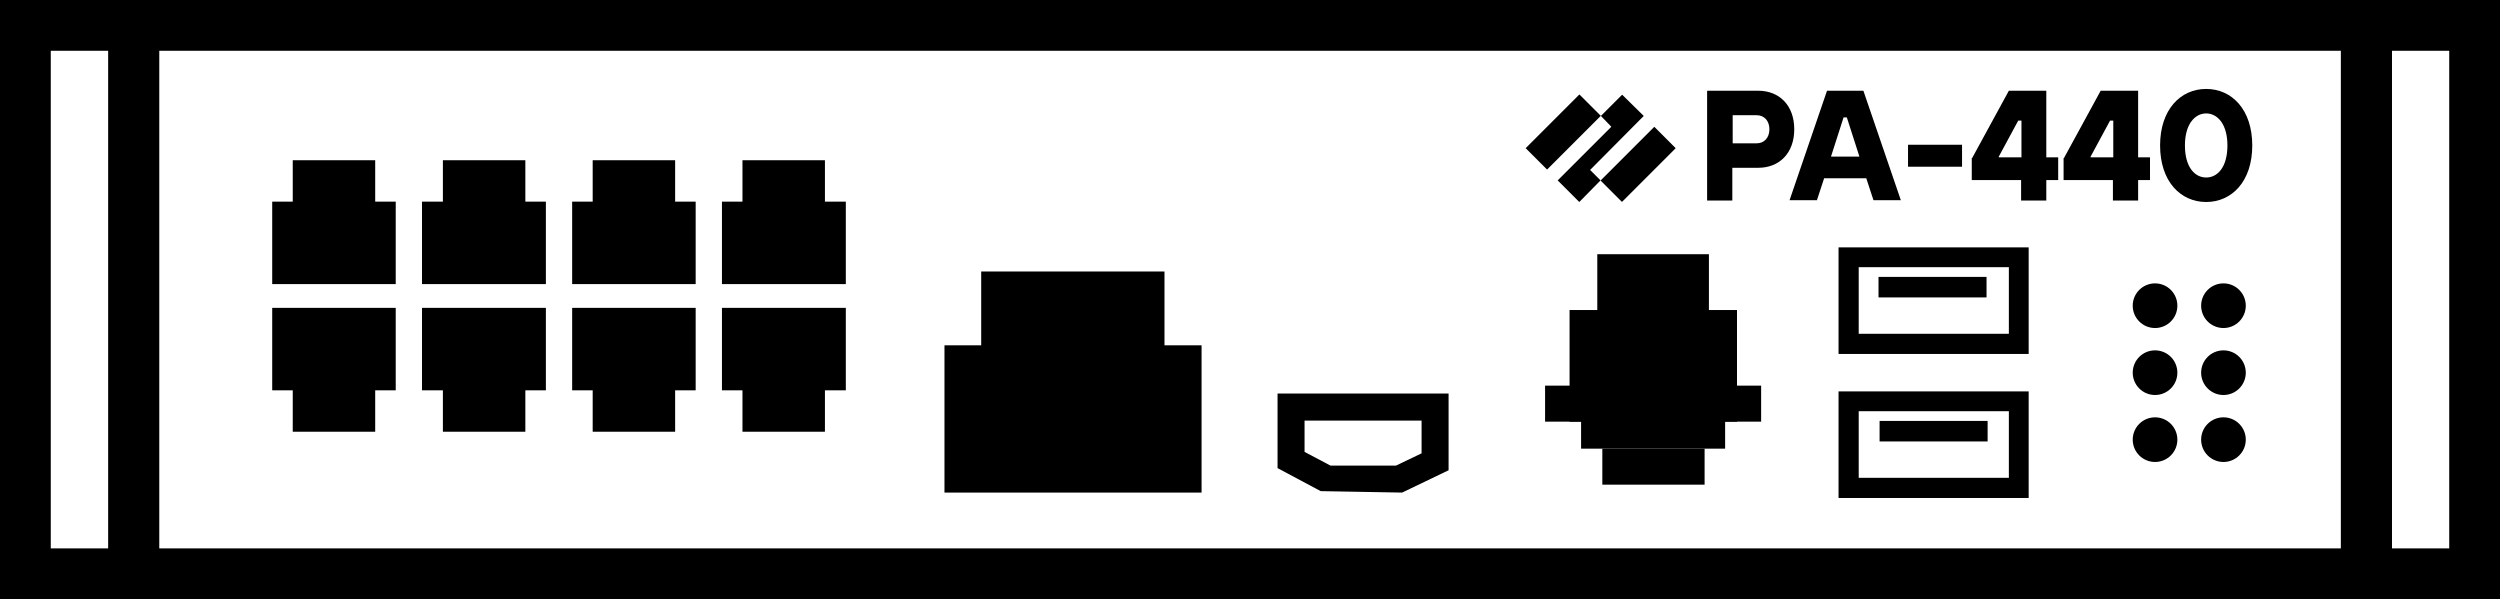 <?xml version="1.0" encoding="UTF-8"?><svg id="Layer_2" xmlns="http://www.w3.org/2000/svg" viewBox="0 0 69.43 16.64"><defs><style>.cls-1{stroke-width:0px;}</style></defs><g id="Layer_4"><polygon class="cls-1" points="14.59 5.6 14.59 4.45 12.3 4.45 12.3 5.6 11.72 5.6 11.72 7.89 15.16 7.89 15.16 5.6 14.59 5.6"/><polygon class="cls-1" points="12.3 10.84 12.3 11.99 14.59 11.99 14.59 10.84 15.16 10.84 15.16 8.55 11.72 8.55 11.72 10.84 12.3 10.84"/><polygon class="cls-1" points="10.42 5.6 10.42 4.45 8.13 4.45 8.13 5.6 7.56 5.6 7.56 7.89 10.99 7.89 10.99 5.6 10.42 5.6"/><polygon class="cls-1" points="8.13 10.84 8.13 11.99 10.42 11.99 10.42 10.84 10.99 10.84 10.99 8.55 7.56 8.55 7.56 10.84 8.13 10.84"/><polygon class="cls-1" points="22.91 5.6 22.91 4.45 20.62 4.45 20.62 5.6 20.05 5.6 20.05 7.89 23.49 7.89 23.49 5.6 22.91 5.6"/><polygon class="cls-1" points="20.62 10.84 20.62 11.99 22.91 11.99 22.91 10.84 23.49 10.84 23.49 8.55 20.05 8.55 20.05 10.84 20.62 10.84"/><polygon class="cls-1" points="18.75 5.6 18.75 4.45 16.46 4.45 16.46 5.6 15.89 5.6 15.89 7.89 19.32 7.89 19.32 5.6 18.75 5.6"/><polygon class="cls-1" points="16.46 10.84 16.46 11.99 18.75 11.99 18.75 10.84 19.32 10.84 19.32 8.55 15.89 8.55 15.89 10.84 16.46 10.84"/><path class="cls-1" d="m55.79,11.42v1.85h-4.17v-1.85h4.17m.55-.55h-5.28v2.96h5.28v-2.96h0Z"/><polygon class="cls-1" points="52.2 11.69 52.2 11.98 52.2 12.26 55.2 12.26 55.2 11.98 55.2 11.69 52.2 11.69"/><path class="cls-1" d="m55.79,7.42v1.85h-4.17v-1.85h4.17m.55-.55h-5.28v2.96h5.28v-2.96h0Z"/><polygon class="cls-1" points="52.17 7.69 52.17 7.98 52.17 8.26 55.17 8.26 55.17 7.98 55.17 7.69 52.17 7.69"/><path class="cls-1" d="m66.43,16.64H3.01V0h63.42v16.64Zm-62.01-1.41h60.6V1.41H4.42v13.82Z"/><path class="cls-1" d="m69.43,16.64h-4.42V0h4.42v16.64Zm-3.01-1.41h1.6V1.41h-1.6v13.82Z"/><circle class="cls-1" cx="59.85" cy="8.49" r=".62"/><circle class="cls-1" cx="59.85" cy="10.35" r=".62"/><circle class="cls-1" cx="59.85" cy="12.21" r=".62"/><circle class="cls-1" cx="61.75" cy="8.49" r=".62"/><circle class="cls-1" cx="61.75" cy="10.35" r=".62"/><circle class="cls-1" cx="61.75" cy="12.21" r=".62"/><polygon class="cls-1" points="32.34 9.59 32.34 7.54 27.25 7.54 27.25 9.59 26.23 9.59 26.23 13.68 33.37 13.68 33.37 9.59 32.34 9.59"/><path class="cls-1" d="m38.94,13.68l-2.26-.04-1.2-.64v-2.07h4.75v2.13l-1.29.62Zm-1.99-.75h1.82l.71-.34v-.91h-3.25v.87l.72.38Z"/><polygon class="cls-1" points="47.46 8.61 47.46 7.06 44.36 7.06 44.36 8.61 43.59 8.61 43.59 11.71 48.24 11.71 48.24 8.61 47.46 8.61"/><rect class="cls-1" x="43.91" y="10.46" width="4" height="2"/><rect class="cls-1" x="42.91" y="10.71" width="6" height="1"/><rect class="cls-1" x="44.5" y="12.46" width="2.84" height="1"/><path class="cls-1" d="m4.42,16.64H0V0h4.42v16.64Zm-3.01-1.41h1.6V1.41h-1.6v13.82Z"/><polygon class="cls-1" points="45.65 3.22 45.05 2.63 44.46 3.22 44.75 3.52 43.26 5.01 43.86 5.61 44.45 5.01 44.16 4.72 45.65 3.22"/><rect class="cls-1" x="42.36" y="3.25" width="2.11" height=".84" transform="translate(10.12 31.77) rotate(-45)"/><rect class="cls-1" x="44.44" y="4.14" width="2.11" height=".84" transform="translate(10.1 33.51) rotate(-45)"/><path class="cls-1" d="m47.42,2.52h1.41c.59,0,1,.41,1,1.07s-.41,1.07-1,1.07h-.72v.91h-.7v-3.04Zm1.37,1.46c.2,0,.35-.15.35-.39s-.15-.39-.35-.39h-.67v.78h.67Z"/><path class="cls-1" d="m50.75,2.52h1l1.04,3.04h-.76l-.2-.61h-1.17l-.2.61h-.76l1.04-3.04Zm.89,1.83l-.35-1.09h-.09l-.35,1.09h.78Z"/><path class="cls-1" d="m52.99,4.02h1.5v.61h-1.5v-.61Z"/><path class="cls-1" d="m54.77,4.39l1.02-1.87h1.04v1.85h.33v.63h-.33v.57h-.7v-.57h-1.37v-.61Zm1.37-.02v-1.02h-.09l-.54,1v.02h.63Z"/><path class="cls-1" d="m57.32,4.39l1.02-1.87h1.04v1.85h.33v.63h-.33v.57h-.7v-.57h-1.37v-.61Zm1.37-.02v-1.02h-.09l-.54,1v.02h.63Z"/><path class="cls-1" d="m59.99,4.04c0-1,.57-1.57,1.28-1.57s1.28.57,1.28,1.57-.57,1.57-1.28,1.57-1.28-.57-1.28-1.57Zm1.87,0c0-.61-.29-.89-.59-.89s-.59.28-.59.89.28.89.59.89.59-.28.59-.89Z"/></g></svg>